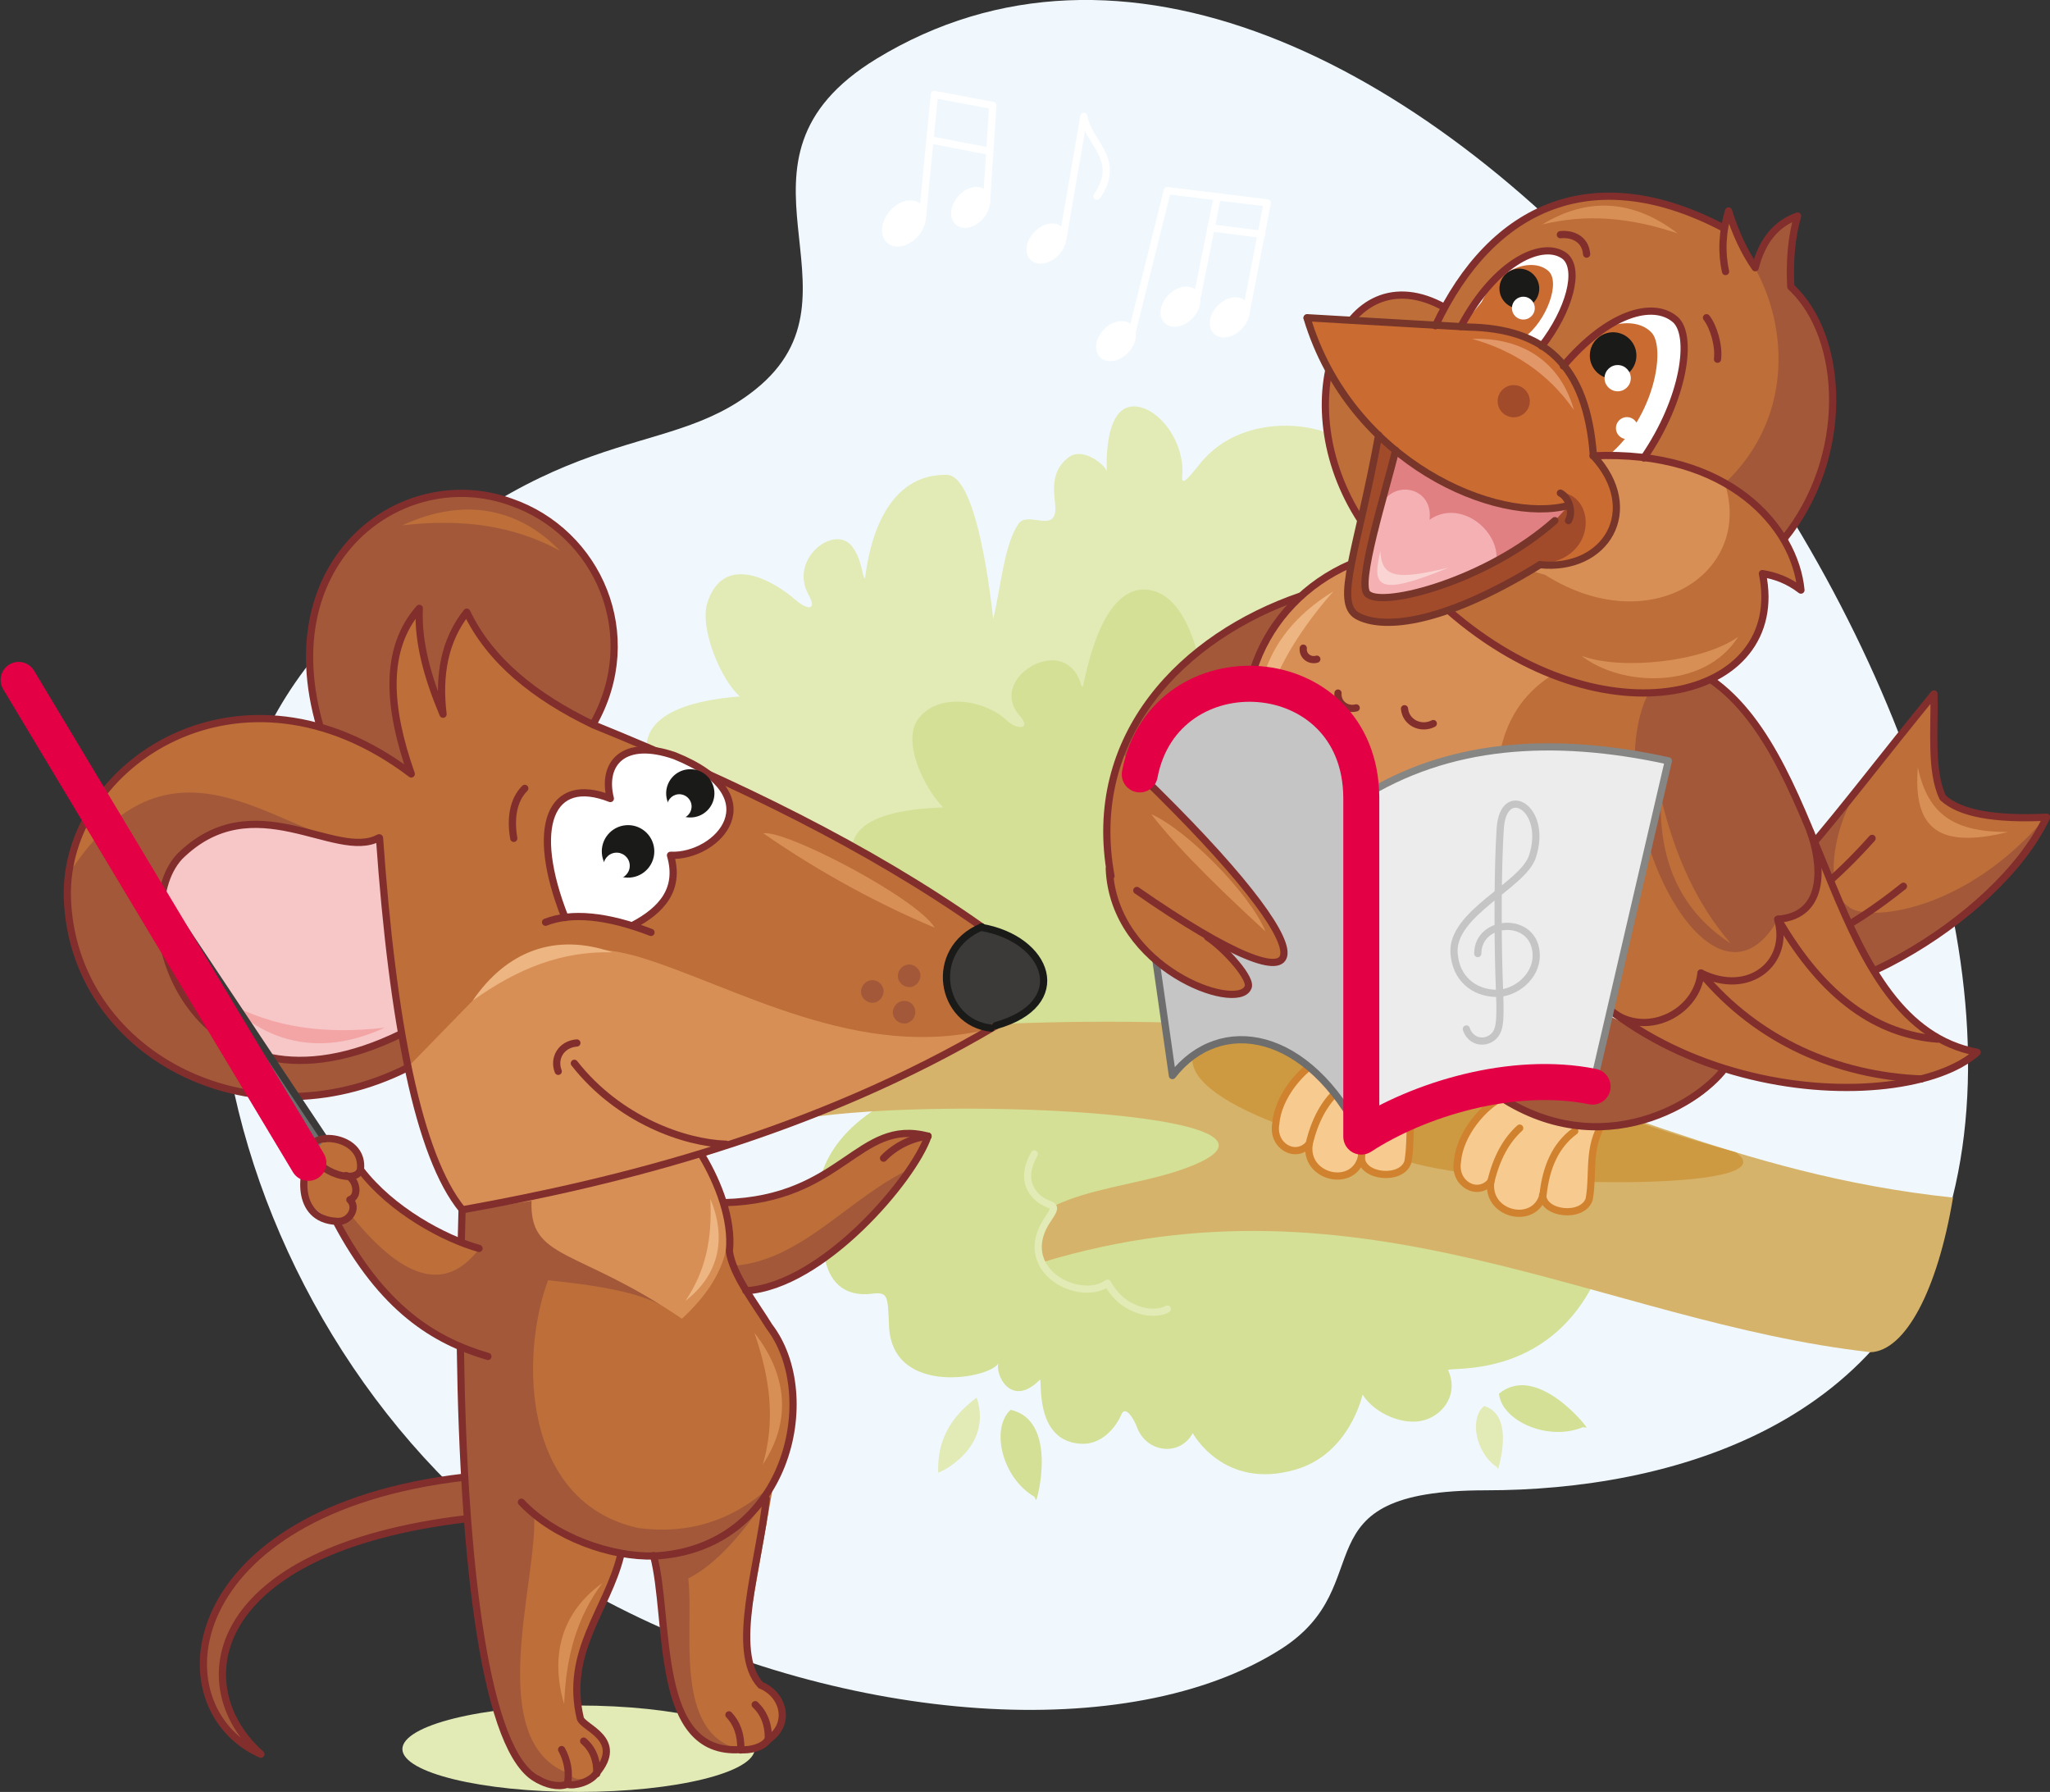 <?xml version="1.0" encoding="utf-8"?>
<!-- Generator: Adobe Illustrator 21.1.0, SVG Export Plug-In . SVG Version: 6.00 Build 0)  -->
<svg version="1.1" id="Layer_1" xmlns="http://www.w3.org/2000/svg" xmlns:xlink="http://www.w3.org/1999/xlink" x="0px" y="0px"
	 viewBox="0 0 484 423" style="enable-background:new 0 0 484 423;" xml:space="preserve">
<rect x="0" y="0" width="484" height="423" fill="#333333" stroke="none"/>
<style type="text/css">
	.st0{fill-rule:evenodd;clip-rule:evenodd;fill:#E2EAB6;}
	.st1{fill-rule:evenodd;clip-rule:evenodd;fill:#F0F8FD;}
	.st2{fill-rule:evenodd;clip-rule:evenodd;fill:#D3E095;}
	.st3{fill-rule:evenodd;clip-rule:evenodd;fill:#D6B36A;}
	.st4{fill-rule:evenodd;clip-rule:evenodd;fill:#CE9A41;}
	.st5{fill-rule:evenodd;clip-rule:evenodd;fill:#F7CA8F;}
	.st6{fill:none;stroke:#D1822F;stroke-width:1.701;stroke-linecap:round;stroke-linejoin:round;stroke-miterlimit:22.926;}
	.st7{fill-rule:evenodd;clip-rule:evenodd;fill:#A35939;}
	.st8{fill:none;stroke:#822E2D;stroke-width:1.701;stroke-linecap:round;stroke-linejoin:round;stroke-miterlimit:22.926;}
	.st9{fill-rule:evenodd;clip-rule:evenodd;fill:#D88F55;}
	.st10{fill-rule:evenodd;clip-rule:evenodd;fill:#3B3A39;}
	.st11{fill-rule:evenodd;clip-rule:evenodd;fill:#BD6E39;}
	.st12{fill-rule:evenodd;clip-rule:evenodd;fill:#F7C6C7;}
	.st13{fill-rule:evenodd;clip-rule:evenodd;fill:#FFFFFF;}
	.st14{fill-rule:evenodd;clip-rule:evenodd;fill:#1A1A18;}
	.st15{fill-rule:evenodd;clip-rule:evenodd;fill:#EDB581;}
	.st16{fill-rule:evenodd;clip-rule:evenodd;fill:#F3A5A6;}
	.st17{fill:none;stroke:#1A1A18;stroke-width:1.701;stroke-linecap:round;stroke-linejoin:round;stroke-miterlimit:22.926;}
	.st18{fill-rule:evenodd;clip-rule:evenodd;fill:#6E6E6E;}
	.st19{fill:none;stroke:#3B3A39;stroke-width:1.701;stroke-linecap:round;stroke-linejoin:round;stroke-miterlimit:22.926;}
	.st20{fill-rule:evenodd;clip-rule:evenodd;fill:#F5B0B4;}
	.st21{fill-rule:evenodd;clip-rule:evenodd;fill:#E08082;}
	.st22{fill-rule:evenodd;clip-rule:evenodd;fill:#CA6C32;}
	.st23{fill-rule:evenodd;clip-rule:evenodd;fill:#A24B2A;}
	.st24{fill:none;stroke:#783529;stroke-width:1.701;stroke-linecap:round;stroke-linejoin:round;stroke-miterlimit:22.926;}
	.st25{fill-rule:evenodd;clip-rule:evenodd;fill:#E29769;}
	.st26{fill-rule:evenodd;clip-rule:evenodd;fill:#F9D4D2;}
	.st27{fill-rule:evenodd;clip-rule:evenodd;fill:#D8D9D9;}
	.st28{fill-rule:evenodd;clip-rule:evenodd;fill:#C5C5C6;}
	.st29{fill-rule:evenodd;clip-rule:evenodd;fill:#ECECEC;}
	.st30{fill:none;stroke:#868685;stroke-width:1.701;stroke-linecap:round;stroke-linejoin:round;stroke-miterlimit:22.926;}
	.st31{fill:none;stroke:#C5C5C6;stroke-width:1.701;stroke-linecap:round;stroke-linejoin:round;stroke-miterlimit:22.926;}
	.st32{fill:none;stroke:#6E6E6E;stroke-width:1.701;stroke-linecap:round;stroke-linejoin:round;stroke-miterlimit:22.926;}
	.st33{fill:none;stroke:#FFFFFF;stroke-width:1.701;stroke-linecap:round;stroke-linejoin:round;stroke-miterlimit:22.926;}
	.st34{fill:none;stroke:#FFFFFF;stroke-width:1.701;stroke-linecap:round;stroke-linejoin:round;stroke-miterlimit:22.926;}
	.st35{fill:none;stroke:#E30045;stroke-width:8.504;stroke-linecap:round;stroke-linejoin:round;stroke-miterlimit:22.926;}
	.st36{fill:none;stroke:#E2EAB6;stroke-width:1.701;stroke-linecap:round;stroke-linejoin:round;stroke-miterlimit:22.926;}
</style>
<path class="st0" d="M136.6,423c22.9,0,41.6-4.6,41.6-10.2c0-5.6-18.7-10.2-41.6-10.2c-22.9,0-41.6,4.7-41.6,10.3
	C95.1,418.5,113.8,423,136.6,423z"/>
<path class="st1" d="M206.9,13.9c-39.6,24.2-0.3,55.3-28.5,78c-22.4,18-47.8,5.1-98.7,57.1c-59.4,60.7-18.9,187.1,66.2,230.4
	c54.1,27.5,120.6,32.7,156.5,9.9c24.2-15.4,3-37.5,48.4-37.5c43.4,0,98.3-15.2,110.9-72.1C488.9,157.1,322.4-56.5,206.9,13.9z"/>
<path class="st2" d="M378.6,297.5l-2.7-24.7l-115.3-20.1l-52.6,8.3c-13.7,8.3-18.2,20-13.4,35.3c1,6.1,4.5,9.9,11.2,9.1
	c3.9-0.5,3.8,0.5,4.1,7.6c0.7,17.1,24.9,12.2,25.9,8.6c-1.1,2.5,2.8,11.1,9.7,4.1c0.7-0.7-1.6,14.3,9.5,15.1c5.1,0.4,8.5-3.9,9.8-7
	c0.9-2,2.8,0.9,3.6,3c2.2,6.2,10.2,7.1,13.2,1.5c0,0,7.3,13.6,24.3,8.6c12.8-3.7,15.8-17.7,15.8-17.7c2.9,4.6,9.9,7.5,14.7,6
	c4.9-1.5,7.9-6.7,5.5-11.7C341.2,322.3,367.9,326.8,378.6,297.5z"/>
<path class="st0" d="M166.6,195.8l41.6,65.3l146.8-2.1l-35-148.5c3.6-8.5-22.5-16.3-35.5-2.4c-2,2.1-5.7,7.7-5.4,4.4
	c0.7-6.4-3.5-14-9-16.1c-10.2-3.7-8.7,15.7-8.8,14.9c-0.2-1.4-5.7-6.1-9.2-3.2c-4,3.2-3.3,7.6-3,10.7c0.9,7.8-6.3,1.6-8.6,4.8
	c-3.4,4.8-4.2,15-6,22.5c-0.5-4.3-3.7-33.8-10.9-34c-17.8-0.4-19.1,24.3-19.4,24.4c-0.6,0.1-0.6-4.5-3.1-7.6
	c-4.2-5.2-14.9,3.1-10.2,11.5c2.1,3.7-0.2,3.7-3.1,1.2c-5-4.4-16.9-11.4-20.8,0.7c-1.9,6.1,3.3,18.4,7.7,22.1
	C140.4,167.1,152.9,185.9,166.6,195.8z"/>
<path class="st2" d="M215.2,219.7l21.1,36.9L353.6,243l19-101.1c4-8.3-21.7-17.4-35.3-4.1c-2.1,2-6.1,7.4-5.6,4.1
	c1-6.4-2.8-6.1-8.2-8.5c-10-4.3-9.4,15.2-9.5,14.5c-0.1-1.4-5.4-6.4-9.1-3.7c-4.1,3-3.7,7.4-3.5,10.5c0.5,7.9-6.4-6.8-8.8-3.7
	c-3.6,4.6-4.9,14.8-7.1,22.2c-1.5-24.1-7.6-33.4-14.8-34c-11.5-0.9-14.7,22.9-15.1,22.9c-0.6,0.1-0.4-3.1-3.6-5.2
	c-6-4-17.9,4.6-11.2,12.1c2.7,3-0.4,3.6-3.2,1c-4.8-4.6-15.9-6.8-20.8-0.3c-4.1,5.5,1.8,16.9,5.9,20.9
	C188.6,191.8,202.1,209.2,215.2,219.7z"/>
<path class="st3" d="M248.6,284.8c-2.5,5.5-3.4,9.3-2.6,13.2c75.6-23,132.2,14.1,195.7,21.2c8.1-0.4,15.7-14.4,19.4-36.5
	c-52.1-5.5-85.2-25.4-134-36.5c-28.6-6.5-98.8-6.9-136.9,0.1l-30.2-3.6l-2.8,12.3l32.5,9c35.4-5.6,128.9-0.8,87.8,12.6
	C267.6,279.7,257.2,280.6,248.6,284.8z"/>
<path class="st4" d="M332.4,274.2c20.1,6.3,91.3,7.4,77.4-2.2c-44.4-12.4-34-14.8-82.8-25.9c-28.6-6.5-0.5-11.4-38.5-4.4
	C266.2,254.4,301.6,267.5,332.4,274.2z"/>
<path class="st5" d="M354.9,258.9l14.8-5.5l10.2,9.9c-5.2,4.5-3.1,13.1-4.6,19.7c-2,4-9.5,5-11-1c-2.4,5.4-12.3,5.9-12.3-3.3
	c-3.1,3.7-8.8,0.6-7.9-4.7C344.6,267.8,350.1,261.1,354.9,258.9z"/>
<path class="st6" d="M358.8,266.3c-3.2,2.9-5.5,7.1-6.8,12.6c-3.1,3.7-8.8,0.6-7.9-4.7c0.5-6.4,6.1-13.1,10.8-15.3"/>
<path class="st6" d="M371.8,267c-4.6,3.4-6.8,8.6-7.5,15.1c-2,7.4-13.6,4.6-12.3-3.3"/>
<path class="st6" d="M364.2,282.1c0.2,4.6,9.5,5.5,11,1c1.2-6.6-0.8-13.5,4.6-19.7"/>
<path class="st5" d="M312.1,250.1l14.8-5.5l10.2,9.9c-5.2,4.5-3.1,13.1-4.6,19.7c-2,4-9.5,5-11-1c-2.4,5.4-12.3,5.9-12.3-3.3
	c-3.1,3.7-8.8,0.6-7.9-4.7C301.9,258.9,307.4,252.2,312.1,250.1z"/>
<path class="st6" d="M315.9,257.4c-3.2,2.9-5.5,7.1-6.8,12.6c-3.1,3.7-8.8,0.6-7.9-4.7c0.5-6.4,6.1-13.1,10.8-15.3"/>
<path class="st6" d="M328.9,258.2c-4.6,3.4-6.8,8.6-7.5,15.1c-2,7.4-13.6,4.6-12.3-3.3"/>
<path class="st6" d="M321.4,273.3c0.2,4.6,9.5,5.5,11,1c1.2-6.6-0.8-13.5,4.6-19.7"/>
<path class="st7" d="M262.2,206.8l27.2-15.8l17.6-50.3C279.4,150.2,256.1,173.6,262.2,206.8z"/>
<path class="st7" d="M350.6,256.4l29.2-16.6l27.4,12.4C399.4,267.9,363.6,270.1,350.6,256.4z"/>
<path class="st8" d="M407.2,252.2c-6.5,8.8-31.3,23.7-56.6,4.2"/>
<path class="st9" d="M299.2,190.6l39.7,32l40.5-66.4l-60.7-22.9C297.9,142.3,286.8,166.6,299.2,190.6z"/>
<path class="st8" d="M318.8,133.2c-20.9,9.1-31.9,33.4-19.5,57.4"/>
<path class="st7" d="M172.2,295.5l44.8-23.5c-11.3,16.1-23.3,29.5-40.6,32.6L172.2,295.5z"/>
<path class="st10" d="M233.9,242.7c17.3-2.6,17.2-20.9-2.2-23.9C218.9,224.3,221.9,241.4,233.9,242.7z"/>
<path class="st11" d="M173.1,298.8c16.2-1.1,27.6-16.4,41.9-22.9l4.1-7.7c-14.9-5.6-25.5,17.5-48.4,15.6l-56.2-7.7l-5.7,17.1
	c-9.1-3.3-17.1-8.7-23.7-17.1c1.3-7.8-12.2-9.3-11.2-3.5c-4.1,7.4-2.3,12.7,5.5,15.7l29.4,30.1l7.1,45.8l5.7,50
	c9.2,6.9,15.9,9.1,19.3,4.4c4.6-3.6,3.4-8-3.7-13.1c-5.2-15,6.3-25.5,9.5-38.3h7.8l8.2,34.6c1.4,8.6,5.5,12.3,12.3,11.1l3.5-0.4
	l3.8-2.5c4.2-4.2,3.4-8.3-2.5-12.3c-3.2-3.3-4-9-2.5-17.1l5.4-30.8c7-13.2,6-27.1-1-36.8C179.4,308.8,177.9,307.6,173.1,298.8z"/>
<path class="st7" d="M180.9,353.8c-5.1,7.4-11.4,15.3-18.4,18.8c1.4,12-3.7,36.9,12.4,40.4c-22.4-0.3-14.9-31-20.5-45.8
	C165.6,366.3,174.6,360.2,180.9,353.8z"/>
<path class="st7" d="M129.4,302.2c6.9,0.8,19.3,2,26.6,5.8l-36.1-30.7l-10.5-2.3l-0.5,18.2l4.3,1.5c-7.3,9.7-17,8.7-30.3-7.8
	l-1.6,0.7l-1.8,0.8c6.7,13.7,16.5,23.7,29.4,30.1l1.5,40.1c2.7,28.5,6.5,48.7,12,56.9c2.5,4.9,6.4,6.8,11.7,5.7l3.7-0.4l3.1-2.1
	c-1.6,1-5,2.3-6.5,0c-20.6-7.5-7.3-45.9-8.3-61.3c19.1,14.8,45.2,13.5,55.3-6.1c-8.5,7.6-18.9,11-30.7,9.4
	C123.1,354.6,122.8,319.9,129.4,302.2z"/>
<path class="st7" d="M99.9,231.3l-34.2-48.2l-42.6,5.6c-15.4,23.7-6.2,49.3,17.4,63.2c20.6,11.2,44.6,9,64.3-5.4L99.9,231.3z"/>
<path class="st11" d="M140.1,171.1c-15.1-8.1-25.7-16.8-29.9-26.6c-4.8,6.4-6,14.8-5.6,24.1c-3.3-7.2-5.5-15.2-5.6-25
	c-7.8,7.6-7.6,21.3-1.9,39.1c-32.7-25-75.8-10.9-81,23.8c27-42,55.3-1.7,73.4-8.7l6.8,54.2l125.7-3l12-6.2
	c-13.1-2.5-13.8-20-2.2-23.9c-18-11.4-36.4-22-55.4-31.8L140.1,171.1z"/>
<path class="st9" d="M150.9,225.9c-18.1-5.3-30.3,1.3-39.3,10.3L96.2,252c2.8,14.5,7.1,25.7,12.7,33.6c41.5-3.5,88.5-22.6,125-42.8
	C202.8,250.8,173.4,232.7,150.9,225.9z"/>
<path class="st9" d="M165.9,273l-18.4,4.8l-22,5.6c-0.6,14.2,10.7,11,35.5,27.9C171.9,301.2,176.6,289.2,165.9,273z"/>
<path class="st7" d="M120.6,118.6c-34.7-10-53.6,19.7-45,53.1c6.8,0.6,13.8,6.3,21.5,11.1c-6.7-16.9-6.1-29.9,1.9-39.1
	c0.1,10.4,2.4,18.3,5.6,25c-1.3-8.1,0.6-16.1,5.6-24.1c4.6,9.3,15.2,18.1,29.9,26.6C151.9,146.1,138.4,124.6,120.6,118.6z"/>
<path class="st12" d="M89.4,197.8c-17,4-38.1-16.7-50.9,11.9c-6.8,22.7,19.7,55.1,56.6,34L89.4,197.8z"/>
<path class="st7" d="M110.2,358.5l-0.6-9.8c-67.6,7.9-72.7,54.4-48,65.4C43.8,398.2,48.6,365.8,110.2,358.5z"/>
<path class="st8" d="M231.8,218.8c-26.8-18.9-58.2-34.1-91.7-47.7c-14-6.7-24.5-15.3-29.9-26.6c-5.3,6.7-6.7,14.9-5.6,24.1
	c-3.6-8.6-6-17-5.6-25c-8.5,9.7-7.4,23.5-1.9,39.1c-40.1-30.4-82-2.4-81.2,29.1c1.1,36.8,42.9,59.1,80.4,40.2"/>
<path class="st8" d="M89.4,197.8c-10.2,5.5-29.5-12.9-47,4.4C28.8,216.9,45.8,268,94.8,244"/>
<path class="st8" d="M135.6,251c10.5,13.4,26.1,18.8,35.8,19.1"/>
<path class="st8" d="M136.2,246.2c-3.8,0.3-5.6,3.7-4.4,6.7"/>
<path class="st8" d="M108.9,293.2c0.1-3.5,0.1-4.2,0.2-7.7c-10.3-12.6-16.4-43.8-19.5-87.7 M127.1,420.1
	c-12.5-5.9-17.7-50.8-18.4-101.6"/>
<path class="st8" d="M109.1,285.6c36.8-6.6,83-18,126.1-43.5"/>
<path class="st8" d="M75.6,171.6c-11.6-39.6,19.4-62.3,45-53.1c20.6,7.1,31.4,31.4,19.4,52.5"/>
<path class="st13" d="M149.2,218.6l-7.8-1.8l-8-0.2c-8.5-21.5-3.5-33.7,10.7-28.1c-2.9-7.9,3.1-14.3,15.2-10.1
	c23.8,7.1,10.1,24-1,23.5C160.6,209.8,156.4,214.8,149.2,218.6z"/>
<path class="st8" d="M133.4,216.6c-8.5-21.5-3.5-33.7,10.7-28.1c-2.1-8.3,3.1-14.3,15.2-10.1c23.6,9.5,10.1,24-1,23.5
	c2.3,7.9-1.9,12.9-9,16.6"/>
<path class="st8" d="M123.9,186.1c-2.8,2.8-3.4,7.2-2.6,11.8"/>
<ellipse transform="matrix(0.996 -8.771970e-02 8.771970e-02 0.996 -15.801 15.024)" class="st14" cx="163" cy="187.3" rx="5.7" ry="5.7"/>
<ellipse transform="matrix(0.996 -8.790290e-02 8.790290e-02 0.996 -17.094 13.818)" class="st14" cx="148.3" cy="201" rx="6.2" ry="6.2"/>
<ellipse transform="matrix(0.996 -8.810797e-02 8.810797e-02 0.996 -16.151 14.877)" class="st13" cx="160.4" cy="190.4" rx="2.9" ry="2.9"/>
<ellipse transform="matrix(0.996 -8.822269e-02 8.822269e-02 0.996 -17.465 13.638)" class="st13" cx="145.6" cy="204.4" rx="3.1" ry="3.1"/>
<path class="st7" d="M204.9,231.6c-1.3,0.6-2,2.2-1.4,3.5c0.6,1.3,2.2,2,3.5,1.4c1.3-0.6,2-2.2,1.4-3.5
	C207.8,231.6,206.2,231,204.9,231.6z M212.4,236.5c-1.3,0.6-2,2.2-1.4,3.5c0.6,1.3,2.2,2,3.5,1.4c1.3-0.6,2-2.2,1.4-3.5
	C215.4,236.5,213.8,235.9,212.4,236.5z M213.6,227.9c-1.3,0.6-2,2.2-1.4,3.5c0.6,1.3,2.2,2,3.5,1.4c1.3-0.6,2-2.2,1.4-3.5
	C216.4,227.9,214.9,227.3,213.6,227.9z"/>
<path class="st8" d="M127.1,420.1c1.7,1,4.5,1.9,6.8,1.1c1.8,0.5,5.5-0.6,6.8-2.5c7-8.2-3.1-10.8-3.7-13.1
	c-3.7-15.7,6.3-25.5,9.5-38.3"/>
<path class="st8" d="M219.1,268.2c-3.5,10.2-24.9,35.4-43,36.5"/>
<path class="st8" d="M219.1,268.2c-16.5-4.4-20.1,15-48.1,15.7"/>
<path class="st8" d="M123.1,354.6c7.9,8.4,21.3,13,31.4,12.7c31.4-1.6,39.7-37.8,27.1-54.2c-3.3-5.4-8.6-12.1-9.4-17.7
	c0.8-7.6-2.7-16.3-6.4-22.5"/>
<path class="st8" d="M109.6,348.7c-67.6,7.9-72.7,54.4-48,65.4c-17.9-15.9-13.1-48.3,48.6-55.6"/>
<path class="st8" d="M180.9,353.8c-1.6,15.3-8.7,36-1.3,44c5.3,2.1,7.4,9.1,1.7,12.9c-1,1.7-4.3,2.6-6.5,2.3
	c-20.6,1.4-16.5-30.7-20.5-45.8"/>
<path class="st8" d="M140.9,418.7c0.1-3.3-1-5.9-3.1-7.7"/>
<path class="st8" d="M174.9,413.1c0.1-3.6-0.9-6.3-2.8-8.3"/>
<path class="st8" d="M181.4,410.7c0.1-3.6-1-6.3-3.1-8.3"/>
<path class="st8" d="M133.9,421.2c0.7-2.7,0-5.9-1.3-8.2"/>
<path class="st9" d="M142.2,373.7c-6,8.1-8.6,17.3-9,28.6C129.8,390.8,132.6,380.6,142.2,373.7z"/>
<path class="st9" d="M180.1,345.7c2.9-10,1.9-19.9-2-31.1C185.9,324.5,186.9,335.5,180.1,345.7z"/>
<path class="st15" d="M161.8,307.1c4.8-7,6.4-14.7,5.9-24.1C171.6,292.3,169.8,300.9,161.8,307.1z"/>
<path class="st15" d="M144.6,224.8c-11.9-0.3-22.2,3.7-33,11.4C119.6,224.5,131.1,220.1,144.6,224.8z"/>
<path class="st11" d="M132.2,130c-11.1-6-23-7.6-37.2-6C108.8,117.6,121.9,119.4,132.2,130z"/>
<path class="st16" d="M53.6,236.6c11.1,6,23,7.6,37.2,6C77.2,248.9,64.1,247.2,53.6,236.6z"/>
<path class="st8" d="M128.8,217.7c6.1-2.4,14.5-1.6,24.9,2.4"/>
<path class="st9" d="M180.2,196.7c5.2-0.9,36.3,15.3,40.5,22.3C208.1,213.7,194.2,206.4,180.2,196.7z"/>
<path class="st17" d="M235.1,242.1c18.2-5.1,12.5-20.5-3.5-23.2"/>
<path class="st17" d="M231.8,218.8c-12.9,5.4-9.8,22.6,2.2,23.9"/>
<path class="st8" d="M219.1,268.2c-3.9,0.4-7.8,2.4-10.5,5.2"/>
<path class="st8" d="M115.2,320.2c-12.6-3.7-24.9-11.2-35.8-31.8"/>
<polygon class="st18" points="72.8,274.5 76.6,268.8 4.4,160.5 "/>
<polyline class="st19" points="76.6,268.8 4.4,160.5 72.8,274.5 "/>
<path class="st8" d="M113.1,294.7c-8.2-2.3-20.7-9-28-18.6c0.9-7.9-10.7-8.9-11.4-5.5c-1.1,5.1,10.2,9.6,11.4,5.5"/>
<path class="st8" d="M73.9,272.5c-2.9,3.3-4.4,15.3,5.5,15.8c3,0.4,5.2-3.1,3.2-5.1c2.5-0.9,1.4-5.3-0.9-5.7"/>
<path class="st7" d="M402.6,236.9l0.2-21c5,2.1,10.7,3.6,17,4.5C415.1,227.6,409.4,233.1,402.6,236.9z"/>
<path class="st11" d="M406.9,234.2l5.3-4.5l7.6-9.3l-13.7-3.3c11.6-2,27-24.7,50.5-53.4c0.2,8.3-0.9,18.3,2.1,24.5
	c4,3.7,12.1,5.2,24.5,4.6C471.4,217.6,428.1,242.6,406.9,234.2z"/>
<path class="st7" d="M406.9,234.2l5.3-4.5l7.6-9.3l-13.7-3.3c11.6-2,10.6-4.1,34-32.8c-6.8,8.4-10.2,25.5-3.7,29.7
	c4,3.7,27.4,1.7,46.7-21.2C471.4,217.6,428.1,242.6,406.9,234.2z"/>
<path class="st8" d="M406.1,217.2c11.6-2,27-24.7,50.5-53.4c0.2,8.3-0.9,18.3,2.1,24.5c4,3.7,12.1,5.2,24.5,4.6
	c-11.6,24.7-54.9,49.7-76.3,41.3"/>
<path class="st8" d="M402.8,215.9c5,2.1,10.7,3.6,17,4.5c-4.7,7.2-10.4,12.6-17.2,16.5"/>
<path class="st8" d="M415.9,219.8c9.2-5.4,17.9-12.7,26.1-21.9"/>
<path class="st8" d="M416.4,225.1c9-0.1,20-5.5,33-15.9"/>
<path class="st8" d="M338.4,170.8c-2.9,1.5-6.5-0.2-6.8-3.5 M320.2,167.1c-2.3,0.6-4.5-1.1-4.3-3.5 M310.9,155.6
	c-1.7,0.5-3.4-0.8-3.2-2.6 M302.6,176.8c-1.6,0.8-3.5-0.1-3.7-1.9 M311.8,188.1c-2.1,1.1-4.6-0.1-4.9-2.6 M308.1,202.6
	c-1.6,0.8-3.5-0.1-3.7-1.9"/>
<path class="st15" d="M296.9,172.9c2.7-12,8.4-22.5,17.9-33.3C301.6,147.7,296.1,158.9,296.9,172.9z"/>
<path class="st9" d="M474.1,196.4c-12.4,0-18.9-3.8-21.3-15.3C451.6,195.8,457.9,200.4,474.1,196.4z"/>
<path class="st11" d="M357.4,208.6c-7-23-5.2-40.4,9.3-49.4l37.3,1.2c27.4,19.3,27.6,81.3,62.9,88
	C449.2,264.1,378.8,260.8,357.4,208.6z"/>
<path class="st7" d="M419.8,217c-16.2,28.3-43.2-28.1-30.6-53.4l8-0.9l6.7-2.2l7.8,7.2c7.3,9.5,15,27,16.7,31
	C431.8,211.3,428.1,215.4,419.8,217z"/>
<path class="st8" d="M403.9,160.4c28.3,19.6,27.6,81.3,62.9,88c-17.6,15.8-88,12.4-109.5-39.8"/>
<path class="st8" d="M381.4,239.4c8,5.2,19.2-0.5,20.2-9.7c11.5,5.7,21.1-2.7,18.1-12.7c12-0.9,10.2-13.9,7.7-20.7"/>
<path class="st8" d="M419.8,217c10.9,18.8,23.6,27.2,37.7,28.3"/>
<path class="st8" d="M401.6,229.7c13.4,16.1,32.3,24.2,52,25"/>
<path class="st11" d="M408.6,222.7c-7.8-9.1-13-20.1-16.5-34.6C391.6,204.2,397.4,215.4,408.6,222.7z"/>
<path class="st11" d="M341.1,72.6L321.4,123C303.6,101,316.1,57.8,341.1,72.6z"/>
<path class="st8" d="M321.4,123c-18.5-28.2-4.4-63.9,19.7-50.4"/>
<path class="st9" d="M324.2,124.3l51.9-16.7c32.2-1.5,47.7,16.9,49.1,31.7c-3-2.3-6-3.4-9.1-3.9
	C423.4,170.1,362.6,178.8,324.2,124.3z"/>
<path class="st11" d="M324.2,124.3l40.6,11.4c24.6,15.6,49.3-0.3,42.4-21.7c6.2,5.5,16.6,10.5,18,25.3c-3-2.3-6-3.4-9.1-3.9
	C423.4,170.1,362.6,178.8,324.2,124.3z"/>
<path class="st20" d="M329.4,106.3l36,10.1l1.6,6.6c-22.7,16.6-42.8,20.6-47.1,15.6C325.1,131.6,327.1,116.3,329.4,106.3z"/>
<path class="st21" d="M327.1,117.7l2.7-11.3l35.7,10l5,2.9c-2.4,3.7-9.2,8.4-17.2,13.2c0.8-7.4-8.7-14.8-15.8-9.8
	C338.4,115.9,330.9,113.4,327.1,117.7z"/>
<path class="st11" d="M338.9,76.8l37.2,30.6c18.9-0.7,33.5,5.2,43.6,17.6c14.8-18.9,18.7-38,3.1-57.4l1.6-16.7
	c-5.6,2.4-8.9,6.4-10,12.2l-6.4-13.3l-0.9,4.1C376.6,37.6,352.4,48.4,338.9,76.8z"/>
<path class="st7" d="M407.2,114.1l8.8,6.7l5.1,6.4c15.9-18.2,14.1-47.7,1.6-59.5l1.6-16.7c-5.6,2.4-8.9,6.4-10,12.2
	C422.4,77.7,423.1,99.1,407.2,114.1z"/>
<path class="st13" d="M388.1,108.1l-12-0.4c-0.5-7.6-2.5-14.7-7-21.3c10.5-12.4,21.1-15.5,26.4-11C399.9,79,397.8,94.1,388.1,108.1z
	"/>
<path class="st22" d="M379.8,107.5l-3.6-0.1l-1.2-8.2l-5.8-12.9c6.9-10.9,17.1-11.9,20.8-7.7C393.2,82.2,390.8,98.2,379.8,107.5z"/>
<path class="st13" d="M364.1,81.8c-5.8-3.1-12.3-4.3-19.2-4.7c8.4-15.7,19.6-20.5,24.6-16.6C373.2,63.7,370.6,73.3,364.1,81.8z"/>
<path class="st22" d="M359.8,79.7l-14.8-2.6l4.8-5.8c3.9-8.1,11.9-10.6,15.7-7.4C368.6,66.5,365.1,75.9,359.8,79.7z"/>
<path class="st22" d="M376.1,107.6c-1.4-19.4-10.8-30.8-32-30.5L308.6,75c5.1,22.6,33.5,49.3,61.8,44.2l-6.9,14
	C380.9,135.7,387.2,117.7,376.1,107.6z"/>
<path class="st23" d="M320.1,145.1c7.9,6.6,29.3-3.4,43.5-11.9c14-1.2,13-16.6,4.8-16.9l2.1,2.9l-3.4,3.7
	c-24.6,18-39.1,19.5-44.1,17.4c-3-1.8,3.6-18.2,6.5-34l-4-3.4C323.6,120,313.6,141.7,320.1,145.1z"/>
<path class="st8" d="M407.4,64.1c-1-4.5-0.8-9.3,0.7-14.3c1.7,5.4,3.8,9.8,6.3,13.4c1.6-6.3,4.9-10.4,10-12.2
	c-1.5,5.2-1.9,10.8-1.6,16.7c12.9,11.9,14,40.3-1.6,59.5"/>
<path class="st8" d="M407.1,53.9c-30.7-16.2-54.8-5.5-68.2,23"/>
<path class="st24" d="M368.4,116.4c2,1,3.1,4.4,1.9,6.5"/>
<path class="st8" d="M369.1,86.4c10.5-12.4,21.1-15.5,26.4-11c4.3,3.7,2.2,18.8-7.4,32.7"/>
<ellipse transform="matrix(4.826534e-02 -0.999 0.999 4.826534e-02 278.556 460.299)" class="st14" cx="380.8" cy="84" rx="5.5" ry="5.5"/>
<ellipse transform="matrix(4.818201e-02 -0.999 0.999 4.818201e-02 273.3 423.176)" class="st14" cx="358.7" cy="68.2" rx="4.7" ry="4.7"/>
<ellipse transform="matrix(4.791721e-02 -0.999 0.999 4.791721e-02 274.418 466.511)" class="st13" cx="381.9" cy="89.3" rx="3.1" ry="3.1"/>
<ellipse transform="matrix(4.850520e-02 -0.999 0.999 4.850520e-02 269.49 428.445)" class="st13" cx="359.6" cy="72.8" rx="2.7" ry="2.7"/>
<ellipse transform="matrix(4.810444e-02 -0.999 0.999 4.810444e-02 264.639 479.913)" class="st13" cx="384.1" cy="101.1" rx="2.6" ry="2.6"/>
<path class="st8" d="M402.9,75c1.6,2,3,6.5,2.6,9.8"/>
<path class="st8" d="M368.4,55.4c2.7-0.3,5.9,0.9,6.2,4.6"/>
<path class="st8" d="M344.9,77.1c8.4-15.7,19.6-20.5,24.6-16.6c3.6,3.1,1.1,12.7-5.5,21.2"/>
<path class="st24" d="M308.6,75.1c10.3,34.1,44.9,48.8,61.8,44.2"/>
<path class="st8" d="M376.1,107.6c32.2-1.5,47.7,16.9,49.1,31.7c-3-2.3-6-3.4-9.1-3.9c6.2,29.8-37.2,40.9-74.1,8.7"/>
<path class="st24" d="M363.6,133.3c15.5,1.6,24.4-12.9,12.6-25.7c-1.6-21.7-11.7-30.1-29.7-30.4L308.6,75"/>
<ellipse transform="matrix(4.829727e-02 -0.999 0.999 4.829727e-02 245.419 447.17)" class="st23" cx="357.4" cy="94.8" rx="3.8" ry="3.8"/>
<path class="st25" d="M347.6,80c9.6,2.7,17.9,8,24,16.8C368.4,85.4,359.4,79.6,347.6,80z"/>
<path class="st26" d="M325.9,130.1c0.3,6.4,4,6.8,16.1,3.9C325.1,141,323.9,138.5,325.9,130.1z"/>
<path class="st9" d="M373.4,154.8c9.2,3.5,28.7,1.5,37-4.5C402.4,163,382.6,162.1,373.4,154.8z"/>
<path class="st9" d="M364.1,53c10.2-2.5,20.4-1.8,32,2.1C385.4,46.9,374.6,46.6,364.1,53z"/>
<path class="st24" d="M367.1,122.9c-16,14.2-40.3,20.5-44.1,17.4c-3-1.8,4.1-24,6.5-34"/>
<path class="st27" d="M321.4,268.4v-80.1c1.8-33-47-35.7-52.3-5.4l3.7,43.7l3.9,27.3C288.1,239.4,308.9,243.2,321.4,268.4z"/>
<path class="st28" d="M321.4,268.4v-80.1c1.8-33-47-35.7-52.3-5.4l3.7,43.7l3.9,27.3C288.1,239.4,308.9,243.2,321.4,268.4z"/>
<path class="st24" d="M363.6,133.3c-24.4,15-37.8,15-43.1,12.1c-5.6-3.1,0.1-15.7,5-42.7"/>
<path class="st29" d="M321.4,188.3v80.1c12.7-9.9,33.3-15.4,54.6-11.8l17.9-77C366.4,173.6,341.8,175.4,321.4,188.3z"/>
<path class="st30" d="M321.4,188.3v80.1c12.7-9.9,33.3-15.4,54.6-11.8l17.9-77C366.4,173.6,341.8,175.4,321.4,188.3z"/>
<path class="st31" d="M348.9,225.1c0-8.3,13.8-9,13.8,0.5c0,4.9-4.8,8.9-9.4,8.9c-5.4-0.1-9.6-3.6-10-9.5
	c-0.7-9.4,16.3-16,18.5-22.8c3.8-11.5-6.9-17.6-7.6-6.6c-0.6,9.3-0.6,24.4-0.3,34.3c0.1,4.4,0.6,10.6-0.2,13c-1.1,3.6-6.2,4-7.5,0"
	/>
<path class="st32" d="M269.1,182.8c5.8-30.6,52-28,52.3,5.4"/>
<path class="st11" d="M264.8,177.6c53.1,53.4,41.2,55.9,20.3,43.6c4.1,2.7,10.8,10.1,9.5,12C291.4,240.1,248.4,225.3,264.8,177.6z"
	/>
<path class="st8" d="M269.1,182.8c46.3,44.8,44.7,58.9-0.7,27.4"/>
<path class="st32" d="M272.9,226.6l3.9,27.3c11.3-14.5,32.1-10.8,44.7,14.4"/>
<path class="st8" d="M285.1,221.2c4.1,2.7,10.8,10.1,9.5,12c-2.7,5.7-31.7-4.6-32.7-28.1"/>
<path class="st8" d="M307.1,140.7c-27.7,9.5-50.9,32.9-44.8,66.1"/>
<ellipse transform="matrix(0.645 -0.764 0.764 0.645 35.386 181.809)" class="st13" cx="213.5" cy="52.8" rx="5.2" ry="3.6"/>
<ellipse transform="matrix(0.645 -0.764 0.764 0.645 35.386 181.809)" class="st33" cx="213.5" cy="52.8" rx="5.2" ry="3.6"/>
<ellipse transform="matrix(0.645 -0.764 0.764 0.645 43.89 192.462)" class="st13" cx="229.2" cy="49" rx="4.5" ry="3.1"/>
<ellipse transform="matrix(0.645 -0.764 0.764 0.645 43.89 192.462)" class="st33" cx="229.2" cy="49" rx="4.5" ry="3.1"/>
<ellipse transform="matrix(0.695 -0.719 0.719 0.695 22.468 214.029)" class="st13" cx="263.5" cy="80.5" rx="4.5" ry="3.1"/>
<ellipse transform="matrix(0.695 -0.719 0.719 0.695 22.467 214.028)" class="st34" cx="263.5" cy="80.5" rx="4.5" ry="3.1"/>
<ellipse transform="matrix(0.695 -0.719 0.719 0.695 33.08 222.455)" class="st13" cx="278.6" cy="72.3" rx="4.5" ry="3.1"/>
<ellipse transform="matrix(0.695 -0.719 0.719 0.695 33.08 222.455)" class="st34" cx="278.6" cy="72.3" rx="4.5" ry="3.1"/>
<ellipse transform="matrix(0.695 -0.719 0.719 0.695 34.781 231.658)" class="st13" cx="290.3" cy="74.8" rx="4.5" ry="3.1"/>
<ellipse transform="matrix(0.695 -0.719 0.719 0.695 34.78 231.658)" class="st34" cx="290.3" cy="74.8" rx="4.5" ry="3.1"/>
<ellipse transform="matrix(0.695 -0.719 0.719 0.695 34.108 195.19)" class="st13" cx="247" cy="57.4" rx="4.5" ry="3.1"/>
<ellipse transform="matrix(0.695 -0.719 0.719 0.695 34.108 195.191)" class="st34" cx="247" cy="57.4" rx="4.5" ry="3.1"/>
<polyline class="st34" points="217.8,51.1 220.6,22.3 234.4,24.9 232.9,47.9 "/>
<line class="st34" x1="233.6" y1="35.7" x2="219.6" y2="33"/>
<path class="st34" d="M250.9,56.5l5-29c1,6.3,9.1,10.1,3.1,18.8"/>
<polyline class="st34" points="267.2,78.7 275.6,45 299.2,47.9 294.1,74.2 "/>
<line class="st34" x1="282.4" y1="71.3" x2="287.4" y2="46.5"/>
<line class="st34" x1="285.9" y1="53.8" x2="297.9" y2="55.3"/>
<path class="st9" d="M271.8,192.2c7.2,9.3,19.2,20.5,27,27.7C295.1,210.9,280.1,195.8,271.8,192.2z"/>
<path class="st35" d="M269.1,182.8c5.8-30.6,52-28,52.3,5.4v80.1c13.5-8.8,35.7-15.6,54.6-11.8"/>
<line class="st35" x1="72.8" y1="274.5" x2="4.4" y2="160.5"/>
<path class="st0" d="M230.6,329.9c-5.6,4.2-9.1,9.3-9.1,16.8v0.9C221.4,347.9,234.6,342.1,230.6,329.9z"/>
<path class="st2" d="M238.6,332.8c-4.8,4.4-2,16.1,5.6,20.5l0.4,0.8C244.9,354.3,249.9,335.3,238.6,332.8z"/>
<path class="st2" d="M353.9,329c0.7,6.5,11.7,11.3,19.8,7.9l0.9,0.1C374.9,337,362.8,321.6,353.9,329z"/>
<path class="st0" d="M350.4,331.9c-3.5,2.8-2.1,11,3,14.4l0.3,0.5C353.6,347,357.9,334.1,350.4,331.9z"/>
<path class="st36" d="M244.2,272.4c-2.6,4.6-1.8,8,0.9,10.4c2.8,2.4,5.1,0.9,2.5,4.7c-8.6,12.2,7.3,20.2,13.9,15.4
	c0,0,1.6,3.2,4.6,5c4.6,2.8,8.4,1.8,9.5,1.1"/>
</svg>
